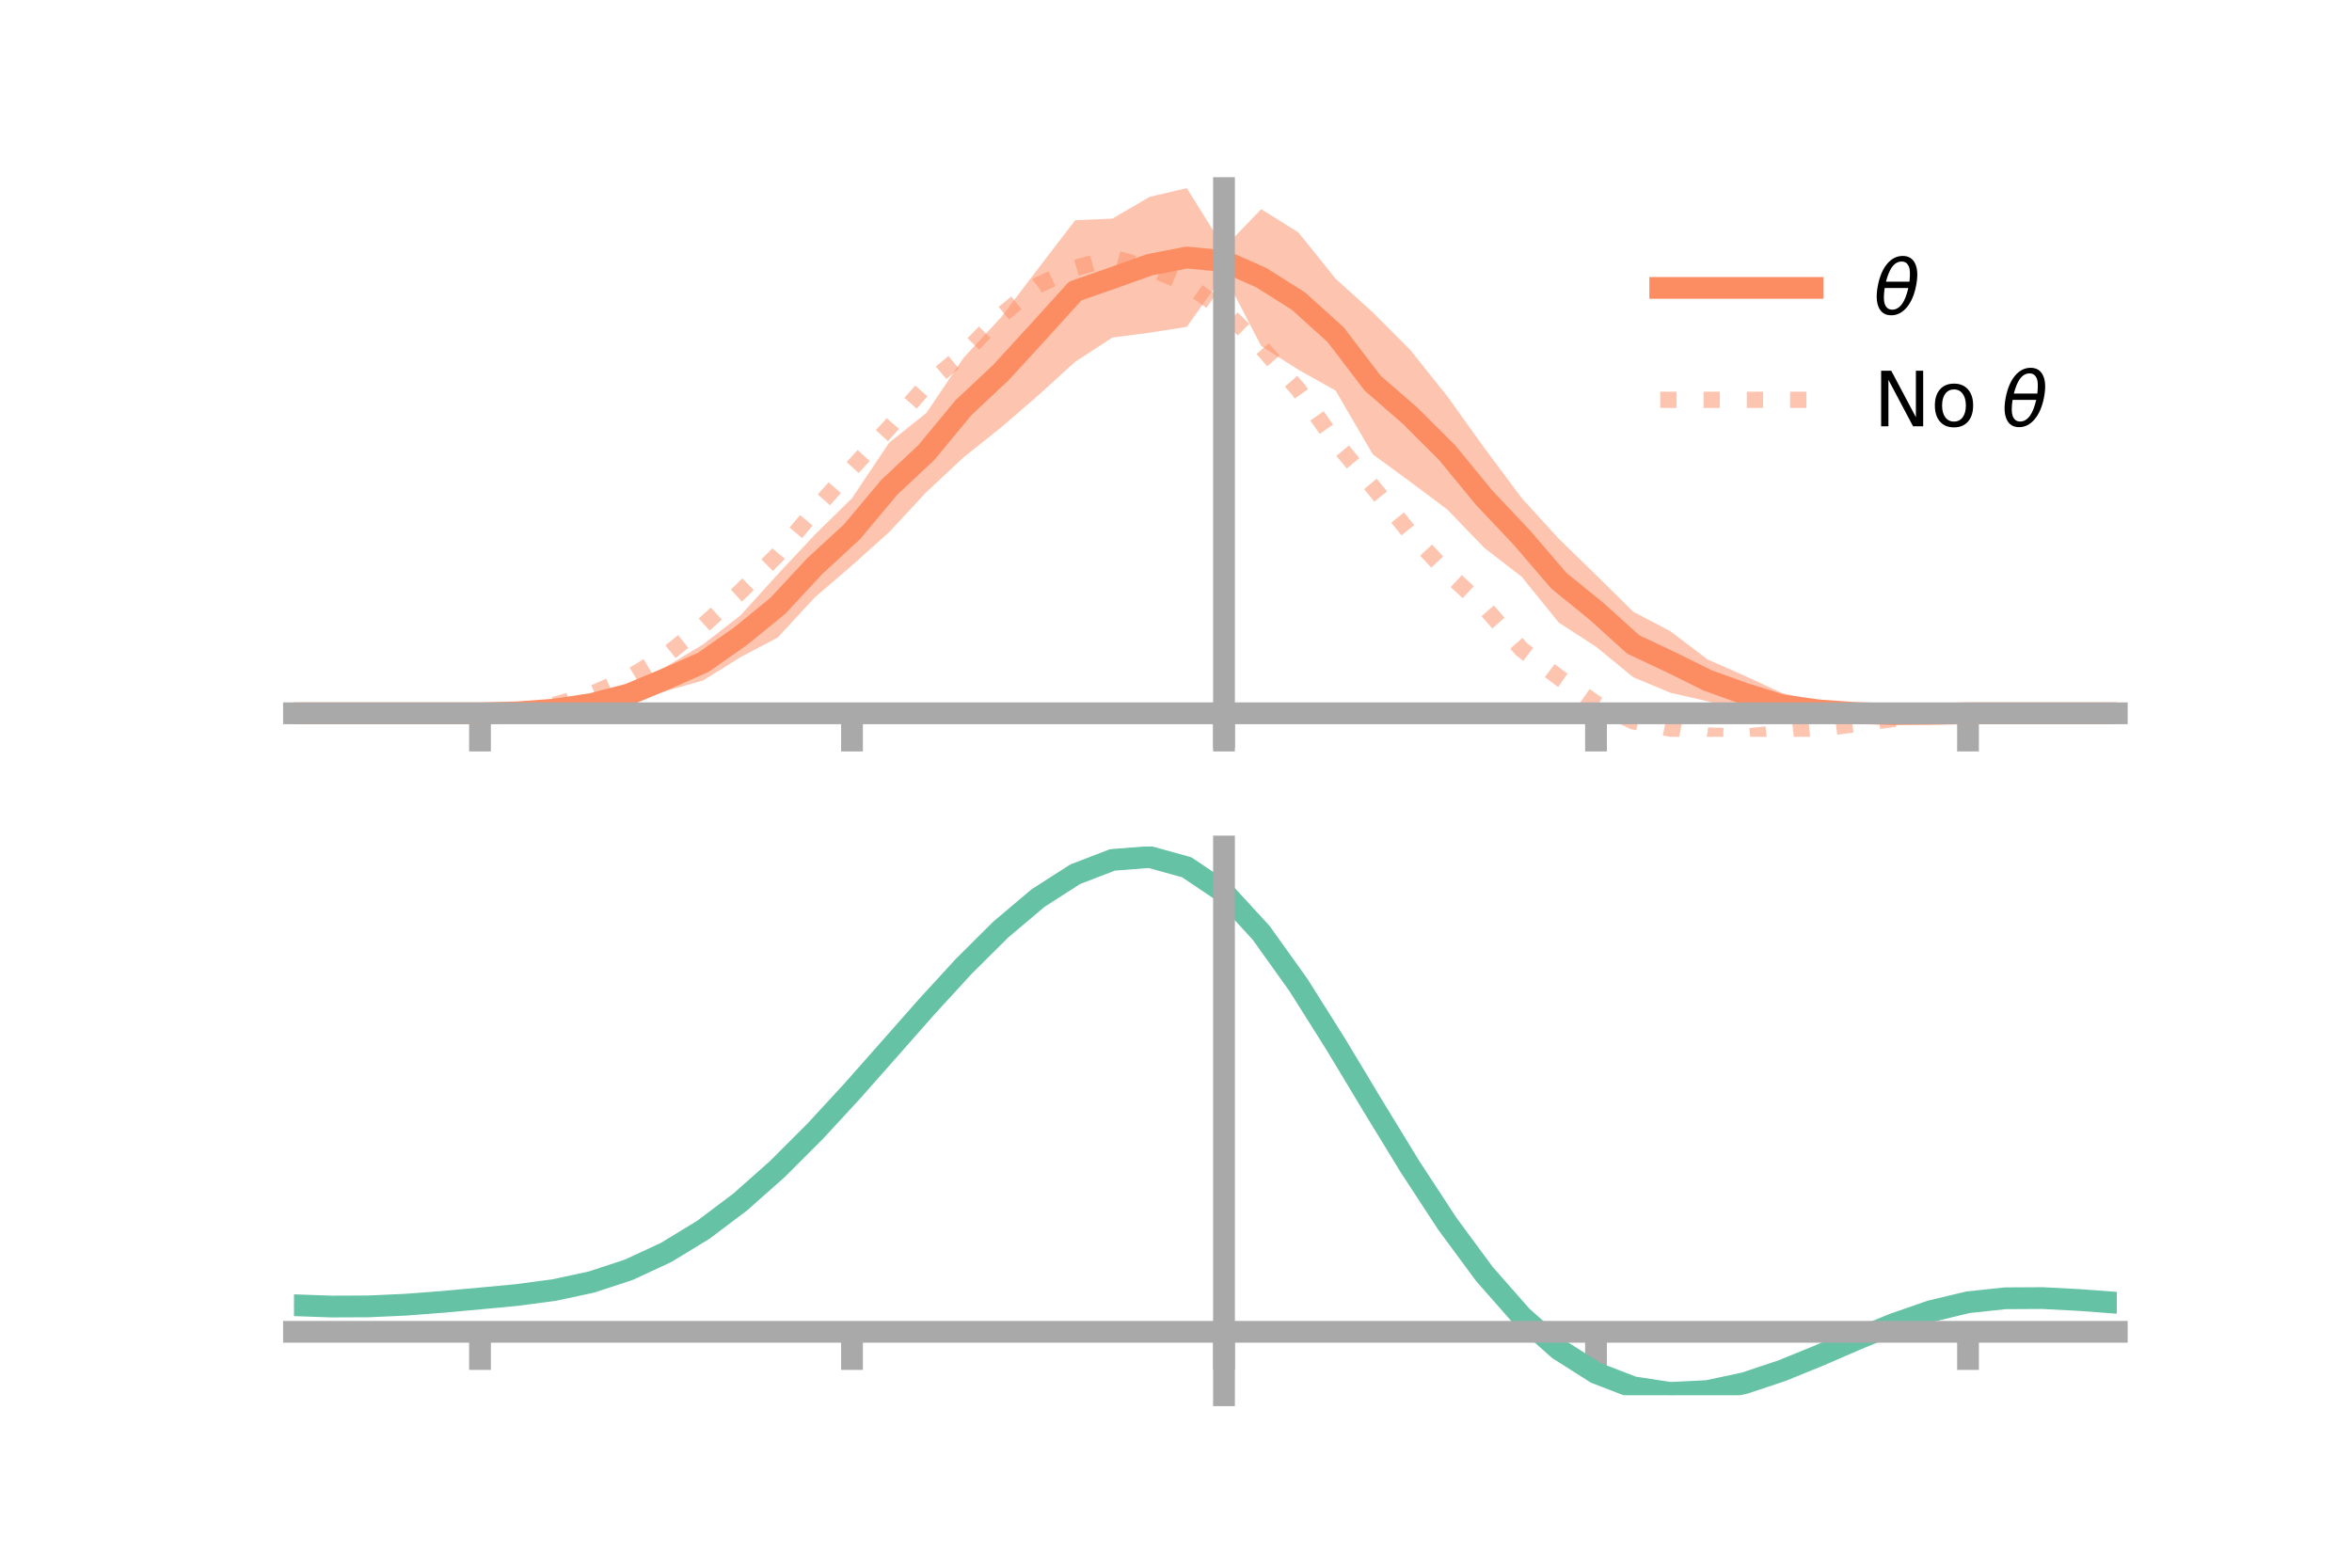 <?xml version="1.0" encoding="utf-8" standalone="no"?>
<!DOCTYPE svg PUBLIC "-//W3C//DTD SVG 1.1//EN"
  "http://www.w3.org/Graphics/SVG/1.1/DTD/svg11.dtd">
<!-- Created with matplotlib (https://matplotlib.org/) -->
<svg height="144pt" version="1.1" viewBox="0 0 216 144" width="216pt" xmlns="http://www.w3.org/2000/svg" xmlns:xlink="http://www.w3.org/1999/xlink">
 <defs>
  <style type="text/css">*{stroke-linecap:butt;stroke-linejoin:round;}</style>
 </defs>
 <g id="figure_1">
  <g id="patch_1">
   <path d="M 0 144 
L 216 144 
L 216 0 
L 0 0 
z
" style="fill:none;"/>
  </g>
  <g id="axes_1">
   <g id="patch_2">
    <path d="M 27 67.68 
L 194.4 67.68 
L 194.4 17.28 
L 27 17.28 
z
" style="fill:none;"/>
   </g>
   <g id="PolyCollection_1">
    <path clip-path="url(#pa99f293524)" d="M 27 65.52 
L 27 65.52 
L 30.416 65.52 
L 33.833 65.52 
L 37.249 65.52 
L 40.665 65.52 
L 44.082 65.52 
L 47.498 65.304 
L 50.914 64.84 
L 54.331 64.108 
L 57.747 62.97 
L 61.163 61.239 
L 64.58 59.185 
L 67.996 56.535 
L 71.412 52.766 
L 74.829 49.115 
L 78.245 45.761 
L 81.661 40.658 
L 85.078 37.929 
L 88.494 32.861 
L 91.91 29.175 
L 95.327 24.683 
L 98.743 20.23 
L 102.159 20.08 
L 105.576 18.083 
L 108.992 17.28 
L 112.408 22.765 
L 115.824 19.21 
L 119.241 21.349 
L 122.657 25.6 
L 126.073 28.689 
L 129.49 32.117 
L 132.906 36.385 
L 136.322 41.153 
L 139.739 45.739 
L 143.155 49.486 
L 146.571 52.814 
L 149.988 56.188 
L 153.404 57.98 
L 156.82 60.572 
L 160.237 62.081 
L 163.653 63.655 
L 167.069 64.463 
L 170.486 64.937 
L 173.902 65.255 
L 177.318 65.444 
L 180.735 65.52 
L 184.151 65.52 
L 187.567 65.52 
L 190.984 65.52 
L 194.4 65.52 
L 194.4 65.52 
L 194.4 65.52 
L 190.984 65.52 
L 187.567 65.52 
L 184.151 65.52 
L 180.735 65.521 
L 177.318 65.701 
L 173.902 65.93 
L 170.486 66.062 
L 167.069 66.058 
L 163.653 65.925 
L 160.237 65.376 
L 156.82 64.419 
L 153.404 63.632 
L 149.988 62.207 
L 146.571 59.403 
L 143.155 57.188 
L 139.739 52.971 
L 136.322 50.334 
L 132.906 46.792 
L 129.49 44.238 
L 126.073 41.735 
L 122.657 35.875 
L 119.241 33.963 
L 115.824 31.786 
L 112.408 25.209 
L 108.992 30.028 
L 105.576 30.559 
L 102.159 31.005 
L 98.743 33.229 
L 95.327 36.333 
L 91.91 39.288 
L 88.494 42.006 
L 85.078 45.195 
L 81.661 48.877 
L 78.245 51.936 
L 74.829 54.876 
L 71.412 58.57 
L 67.996 60.369 
L 64.58 62.503 
L 61.163 63.47 
L 57.747 64.594 
L 54.331 65.227 
L 50.914 65.521 
L 47.498 65.566 
L 44.082 65.521 
L 40.665 65.52 
L 37.249 65.52 
L 33.833 65.52 
L 30.416 65.52 
L 27 65.52 
z
" style="fill:#fc8d62;fill-opacity:0.5;"/>
   </g>
   <g id="matplotlib.axis_1">
    <g id="xtick_1">
     <g id="line2d_1">
      <defs>
       <path d="M 0 0 
L 0 3.5 
" id="md475fd4915" style="stroke:#a9a9a9;stroke-width:2;"/>
      </defs>
      <g>
       <use style="fill:#a9a9a9;stroke:#a9a9a9;stroke-width:2;" x="44.082" xlink:href="#md475fd4915" y="65.52"/>
      </g>
     </g>
    </g>
    <g id="xtick_2">
     <g id="line2d_2">
      <g>
       <use style="fill:#a9a9a9;stroke:#a9a9a9;stroke-width:2;" x="78.245" xlink:href="#md475fd4915" y="65.52"/>
      </g>
     </g>
    </g>
    <g id="xtick_3">
     <g id="line2d_3">
      <g>
       <use style="fill:#a9a9a9;stroke:#a9a9a9;stroke-width:2;" x="112.408" xlink:href="#md475fd4915" y="65.52"/>
      </g>
     </g>
    </g>
    <g id="xtick_4">
     <g id="line2d_4">
      <g>
       <use style="fill:#a9a9a9;stroke:#a9a9a9;stroke-width:2;" x="146.571" xlink:href="#md475fd4915" y="65.52"/>
      </g>
     </g>
    </g>
    <g id="xtick_5">
     <g id="line2d_5">
      <g>
       <use style="fill:#a9a9a9;stroke:#a9a9a9;stroke-width:2;" x="180.735" xlink:href="#md475fd4915" y="65.52"/>
      </g>
     </g>
    </g>
   </g>
   <g id="matplotlib.axis_2"/>
   <g id="line2d_6">
    <path clip-path="url(#pa99f293524)" d="M 27 65.52 
L 30.416 65.52 
L 33.833 65.52 
L 37.249 65.52 
L 40.665 65.52 
L 44.082 65.52 
L 47.498 65.435 
L 50.914 65.181 
L 54.331 64.667 
L 57.747 63.782 
L 61.163 62.355 
L 64.58 60.844 
L 67.996 58.452 
L 71.412 55.668 
L 74.829 51.995 
L 78.245 48.848 
L 81.661 44.768 
L 85.078 41.562 
L 88.494 37.434 
L 91.91 34.231 
L 95.327 30.508 
L 98.743 26.73 
L 102.159 25.543 
L 105.576 24.321 
L 108.992 23.654 
L 112.408 23.987 
L 115.824 25.498 
L 119.241 27.656 
L 122.657 30.738 
L 126.073 35.212 
L 129.49 38.178 
L 132.906 41.588 
L 136.322 45.744 
L 139.739 49.355 
L 143.155 53.337 
L 146.571 56.109 
L 149.988 59.197 
L 153.404 60.806 
L 156.82 62.496 
L 160.237 63.729 
L 163.653 64.79 
L 167.069 65.26 
L 170.486 65.5 
L 173.902 65.592 
L 177.318 65.572 
L 180.735 65.52 
L 184.151 65.52 
L 187.567 65.52 
L 190.984 65.52 
L 194.4 65.52 
" style="fill:none;stroke:#fc8d62;stroke-linecap:square;stroke-width:2;"/>
   </g>
   <g id="line2d_7">
    <path clip-path="url(#pa99f293524)" d="M 27 65.52 
L 30.416 65.52 
L 33.833 65.52 
L 37.249 65.52 
L 40.665 65.52 
L 44.082 65.514 
L 47.498 65.333 
L 50.914 64.752 
L 54.331 63.751 
L 57.747 62.242 
L 61.163 60.193 
L 64.58 57.449 
L 67.996 54.362 
L 71.412 50.952 
L 74.829 46.858 
L 78.245 43.01 
L 81.661 39.282 
L 85.078 35.374 
L 88.494 32.514 
L 91.91 28.994 
L 95.327 26.198 
L 98.743 24.619 
L 102.159 23.654 
L 105.576 24.626 
L 108.992 26.083 
L 112.408 28.521 
L 115.824 31.87 
L 119.241 35.788 
L 122.657 40.626 
L 126.073 44.717 
L 129.49 48.948 
L 132.906 52.608 
L 136.322 55.768 
L 139.739 59.641 
L 143.155 62.225 
L 146.571 64.625 
L 149.988 66.255 
L 153.404 66.931 
L 156.82 67.563 
L 160.237 67.68 
L 163.653 67.316 
L 167.069 66.958 
L 170.486 66.494 
L 173.902 66.042 
L 177.318 65.671 
L 180.735 65.526 
L 184.151 65.52 
L 187.567 65.52 
L 190.984 65.52 
L 194.4 65.52 
" style="fill:none;stroke:#fc8d62;stroke-dasharray:1.5,2.475;stroke-dashoffset:0;stroke-opacity:0.5;stroke-width:1.5;"/>
   </g>
   <g id="patch_3">
    <path d="M 112.408 67.68 
L 112.408 17.28 
" style="fill:none;stroke:#a9a9a9;stroke-linecap:square;stroke-linejoin:miter;stroke-width:2;"/>
   </g>
   <g id="patch_4">
    <path d="M 194.4 67.68 
L 194.4 17.28 
" style="fill:none;"/>
   </g>
   <g id="patch_5">
    <path d="M 27 65.52 
L 194.4 65.52 
" style="fill:none;stroke:#a9a9a9;stroke-linecap:square;stroke-linejoin:miter;stroke-width:2;"/>
   </g>
   <g id="patch_6">
    <path d="M 27 17.28 
L 194.4 17.28 
" style="fill:none;"/>
   </g>
   <g id="legend_1">
    <g id="line2d_8">
     <path d="M 152.47 26.449 
L 166.47 26.449 
" style="fill:none;stroke:#fc8d62;stroke-linecap:square;stroke-width:2;"/>
    </g>
    <g id="line2d_9"/>
    <g id="text_1">
     <!-- $\theta$ -->
     <g transform="translate(172.07 28.899)scale(0.07 -0.07)">
      <defs>
       <path d="M 45.516 34.672 
L 14.453 34.672 
Q 12.359 20.062 14.5 13.875 
Q 17.188 6.25 24.469 6.25 
Q 31.781 6.25 37.359 13.922 
Q 42.234 20.656 45.516 34.672 
z
M 47.016 42.969 
Q 48.344 56.844 46.625 61.719 
Q 43.953 69.438 36.766 69.438 
Q 29.297 69.438 23.828 61.812 
Q 19.531 55.672 16.156 42.969 
z
M 38.188 76.766 
Q 49.906 76.766 54.594 66.406 
Q 59.281 56.109 55.719 37.844 
Q 52.203 19.625 43.453 9.281 
Q 34.766 -1.125 23.047 -1.125 
Q 11.281 -1.125 6.641 9.281 
Q 2 19.625 5.516 37.844 
Q 9.078 56.109 17.719 66.406 
Q 26.422 76.766 38.188 76.766 
z
" id="DejaVuSans-Oblique-952"/>
      </defs>
      <use transform="translate(0 0.234)" xlink:href="#DejaVuSans-Oblique-952"/>
     </g>
    </g>
    <g id="line2d_10">
     <path d="M 152.47 36.724 
L 166.47 36.724 
" style="fill:none;stroke:#fc8d62;stroke-dasharray:1.5,2.475;stroke-dashoffset:0;stroke-opacity:0.5;stroke-width:1.5;"/>
    </g>
    <g id="line2d_11"/>
    <g id="text_2">
     <!-- No $\theta$ -->
     <g transform="translate(172.07 39.174)scale(0.07 -0.07)">
      <defs>
       <path d="M 9.812 72.906 
L 23.094 72.906 
L 55.422 11.922 
L 55.422 72.906 
L 64.984 72.906 
L 64.984 0 
L 51.703 0 
L 19.391 60.984 
L 19.391 0 
L 9.812 0 
z
" id="DejaVuSans-78"/>
       <path d="M 30.609 48.391 
Q 23.391 48.391 19.188 42.75 
Q 14.984 37.109 14.984 27.297 
Q 14.984 17.484 19.156 11.844 
Q 23.344 6.203 30.609 6.203 
Q 37.797 6.203 41.984 11.859 
Q 46.188 17.531 46.188 27.297 
Q 46.188 37.016 41.984 42.703 
Q 37.797 48.391 30.609 48.391 
z
M 30.609 56 
Q 42.328 56 49.016 48.375 
Q 55.719 40.766 55.719 27.297 
Q 55.719 13.875 49.016 6.219 
Q 42.328 -1.422 30.609 -1.422 
Q 18.844 -1.422 12.172 6.219 
Q 5.516 13.875 5.516 27.297 
Q 5.516 40.766 12.172 48.375 
Q 18.844 56 30.609 56 
z
" id="DejaVuSans-111"/>
       <path id="DejaVuSans-32"/>
      </defs>
      <use transform="translate(0 0.234)" xlink:href="#DejaVuSans-78"/>
      <use transform="translate(74.805 0.234)" xlink:href="#DejaVuSans-111"/>
      <use transform="translate(135.986 0.234)" xlink:href="#DejaVuSans-32"/>
      <use transform="translate(167.773 0.234)" xlink:href="#DejaVuSans-Oblique-952"/>
     </g>
    </g>
   </g>
  </g>
  <g id="axes_2">
   <g id="patch_7">
    <path d="M 27 128.16 
L 194.4 128.16 
L 194.4 77.76 
L 27 77.76 
z
" style="fill:none;"/>
   </g>
   <g id="PolyCollection_2">
    <path clip-path="url(#pcd8ceec3c6)" d="M 27 119.936 
L 27 119.843 
L 30.416 119.973 
L 33.833 119.957 
L 37.249 119.795 
L 40.665 119.521 
L 44.082 119.198 
L 47.498 118.868 
L 50.914 118.401 
L 54.331 117.654 
L 57.747 116.514 
L 61.163 114.903 
L 64.58 112.782 
L 67.996 110.152 
L 71.412 107.052 
L 74.829 103.553 
L 78.245 99.761 
L 81.661 95.805 
L 85.078 91.838 
L 88.494 88.028 
L 91.91 84.555 
L 95.327 81.608 
L 98.743 79.372 
L 102.159 78.031 
L 105.576 77.76 
L 108.992 78.723 
L 112.408 81.063 
L 115.824 84.842 
L 119.241 89.695 
L 122.657 95.202 
L 126.073 100.97 
L 129.49 106.653 
L 132.906 111.961 
L 136.322 116.668 
L 139.739 120.612 
L 143.155 123.696 
L 146.571 125.886 
L 149.988 127.207 
L 153.404 127.731 
L 156.82 127.568 
L 160.237 126.85 
L 163.653 125.728 
L 167.069 124.36 
L 170.486 122.906 
L 173.902 121.518 
L 177.318 120.346 
L 180.735 119.532 
L 184.151 119.169 
L 187.567 119.155 
L 190.984 119.344 
L 194.4 119.608 
L 194.4 119.726 
L 194.4 119.726 
L 190.984 119.486 
L 187.567 119.315 
L 184.151 119.34 
L 180.735 119.707 
L 177.318 120.529 
L 173.902 121.726 
L 170.486 123.155 
L 167.069 124.659 
L 163.653 126.075 
L 160.237 127.235 
L 156.82 127.98 
L 153.404 128.16 
L 149.988 127.648 
L 146.571 126.349 
L 143.155 124.205 
L 139.739 121.202 
L 136.322 117.376 
L 132.906 112.817 
L 129.49 107.678 
L 126.073 102.174 
L 122.657 96.584 
L 119.241 91.244 
L 115.824 86.537 
L 112.408 82.872 
L 108.992 80.608 
L 105.576 79.681 
L 102.159 79.944 
L 98.743 81.236 
L 95.327 83.384 
L 91.91 86.209 
L 88.494 89.532 
L 85.078 93.172 
L 81.661 96.957 
L 78.245 100.728 
L 74.829 104.341 
L 71.412 107.676 
L 67.996 110.637 
L 64.58 113.155 
L 61.163 115.196 
L 57.747 116.756 
L 54.331 117.864 
L 50.914 118.589 
L 47.498 119.037 
L 44.082 119.347 
L 40.665 119.645 
L 37.249 119.894 
L 33.833 120.038 
L 30.416 120.051 
L 27 119.936 
z
" style="fill:#66c2a5;fill-opacity:0.5;"/>
   </g>
   <g id="matplotlib.axis_3">
    <g id="xtick_6">
     <g id="line2d_12">
      <g>
       <use style="fill:#a9a9a9;stroke:#a9a9a9;stroke-width:2;" x="44.082" xlink:href="#md475fd4915" y="122.332"/>
      </g>
     </g>
    </g>
    <g id="xtick_7">
     <g id="line2d_13">
      <g>
       <use style="fill:#a9a9a9;stroke:#a9a9a9;stroke-width:2;" x="78.245" xlink:href="#md475fd4915" y="122.332"/>
      </g>
     </g>
    </g>
    <g id="xtick_8">
     <g id="line2d_14">
      <g>
       <use style="fill:#a9a9a9;stroke:#a9a9a9;stroke-width:2;" x="112.408" xlink:href="#md475fd4915" y="122.332"/>
      </g>
     </g>
    </g>
    <g id="xtick_9">
     <g id="line2d_15">
      <g>
       <use style="fill:#a9a9a9;stroke:#a9a9a9;stroke-width:2;" x="146.571" xlink:href="#md475fd4915" y="122.332"/>
      </g>
     </g>
    </g>
    <g id="xtick_10">
     <g id="line2d_16">
      <g>
       <use style="fill:#a9a9a9;stroke:#a9a9a9;stroke-width:2;" x="180.735" xlink:href="#md475fd4915" y="122.332"/>
      </g>
     </g>
    </g>
   </g>
   <g id="matplotlib.axis_4"/>
   <g id="line2d_17">
    <path clip-path="url(#pcd8ceec3c6)" d="M 27 119.89 
L 30.416 120.012 
L 33.833 119.998 
L 37.249 119.845 
L 40.665 119.583 
L 44.082 119.272 
L 47.498 118.952 
L 50.914 118.495 
L 54.331 117.759 
L 57.747 116.635 
L 61.163 115.05 
L 64.58 112.969 
L 67.996 110.395 
L 71.412 107.364 
L 74.829 103.947 
L 78.245 100.244 
L 81.661 96.381 
L 85.078 92.505 
L 88.494 88.78 
L 91.91 85.382 
L 95.327 82.496 
L 98.743 80.304 
L 102.159 78.988 
L 105.576 78.72 
L 108.992 79.666 
L 112.408 81.967 
L 115.824 85.69 
L 119.241 90.47 
L 122.657 95.893 
L 126.073 101.572 
L 129.49 107.165 
L 132.906 112.389 
L 136.322 117.022 
L 139.739 120.907 
L 143.155 123.95 
L 146.571 126.117 
L 149.988 127.428 
L 153.404 127.946 
L 156.82 127.774 
L 160.237 127.043 
L 163.653 125.902 
L 167.069 124.51 
L 170.486 123.03 
L 173.902 121.622 
L 177.318 120.437 
L 180.735 119.619 
L 184.151 119.254 
L 187.567 119.235 
L 190.984 119.415 
L 194.4 119.667 
" style="fill:none;stroke:#66c2a5;stroke-linecap:square;stroke-width:2;"/>
   </g>
   <g id="patch_8">
    <path d="M 112.408 128.16 
L 112.408 77.76 
" style="fill:none;stroke:#a9a9a9;stroke-linecap:square;stroke-linejoin:miter;stroke-width:2;"/>
   </g>
   <g id="patch_9">
    <path d="M 194.4 128.16 
L 194.4 77.76 
" style="fill:none;"/>
   </g>
   <g id="patch_10">
    <path d="M 27 122.332 
L 194.4 122.332 
" style="fill:none;stroke:#a9a9a9;stroke-linecap:square;stroke-linejoin:miter;stroke-width:2;"/>
   </g>
   <g id="patch_11">
    <path d="M 27 77.76 
L 194.4 77.76 
" style="fill:none;"/>
   </g>
  </g>
 </g>
 <defs>
  <clipPath id="pa99f293524">
   <rect height="50.4" width="167.4" x="27" y="17.28"/>
  </clipPath>
  <clipPath id="pcd8ceec3c6">
   <rect height="50.4" width="167.4" x="27" y="77.76"/>
  </clipPath>
 </defs>
</svg>
